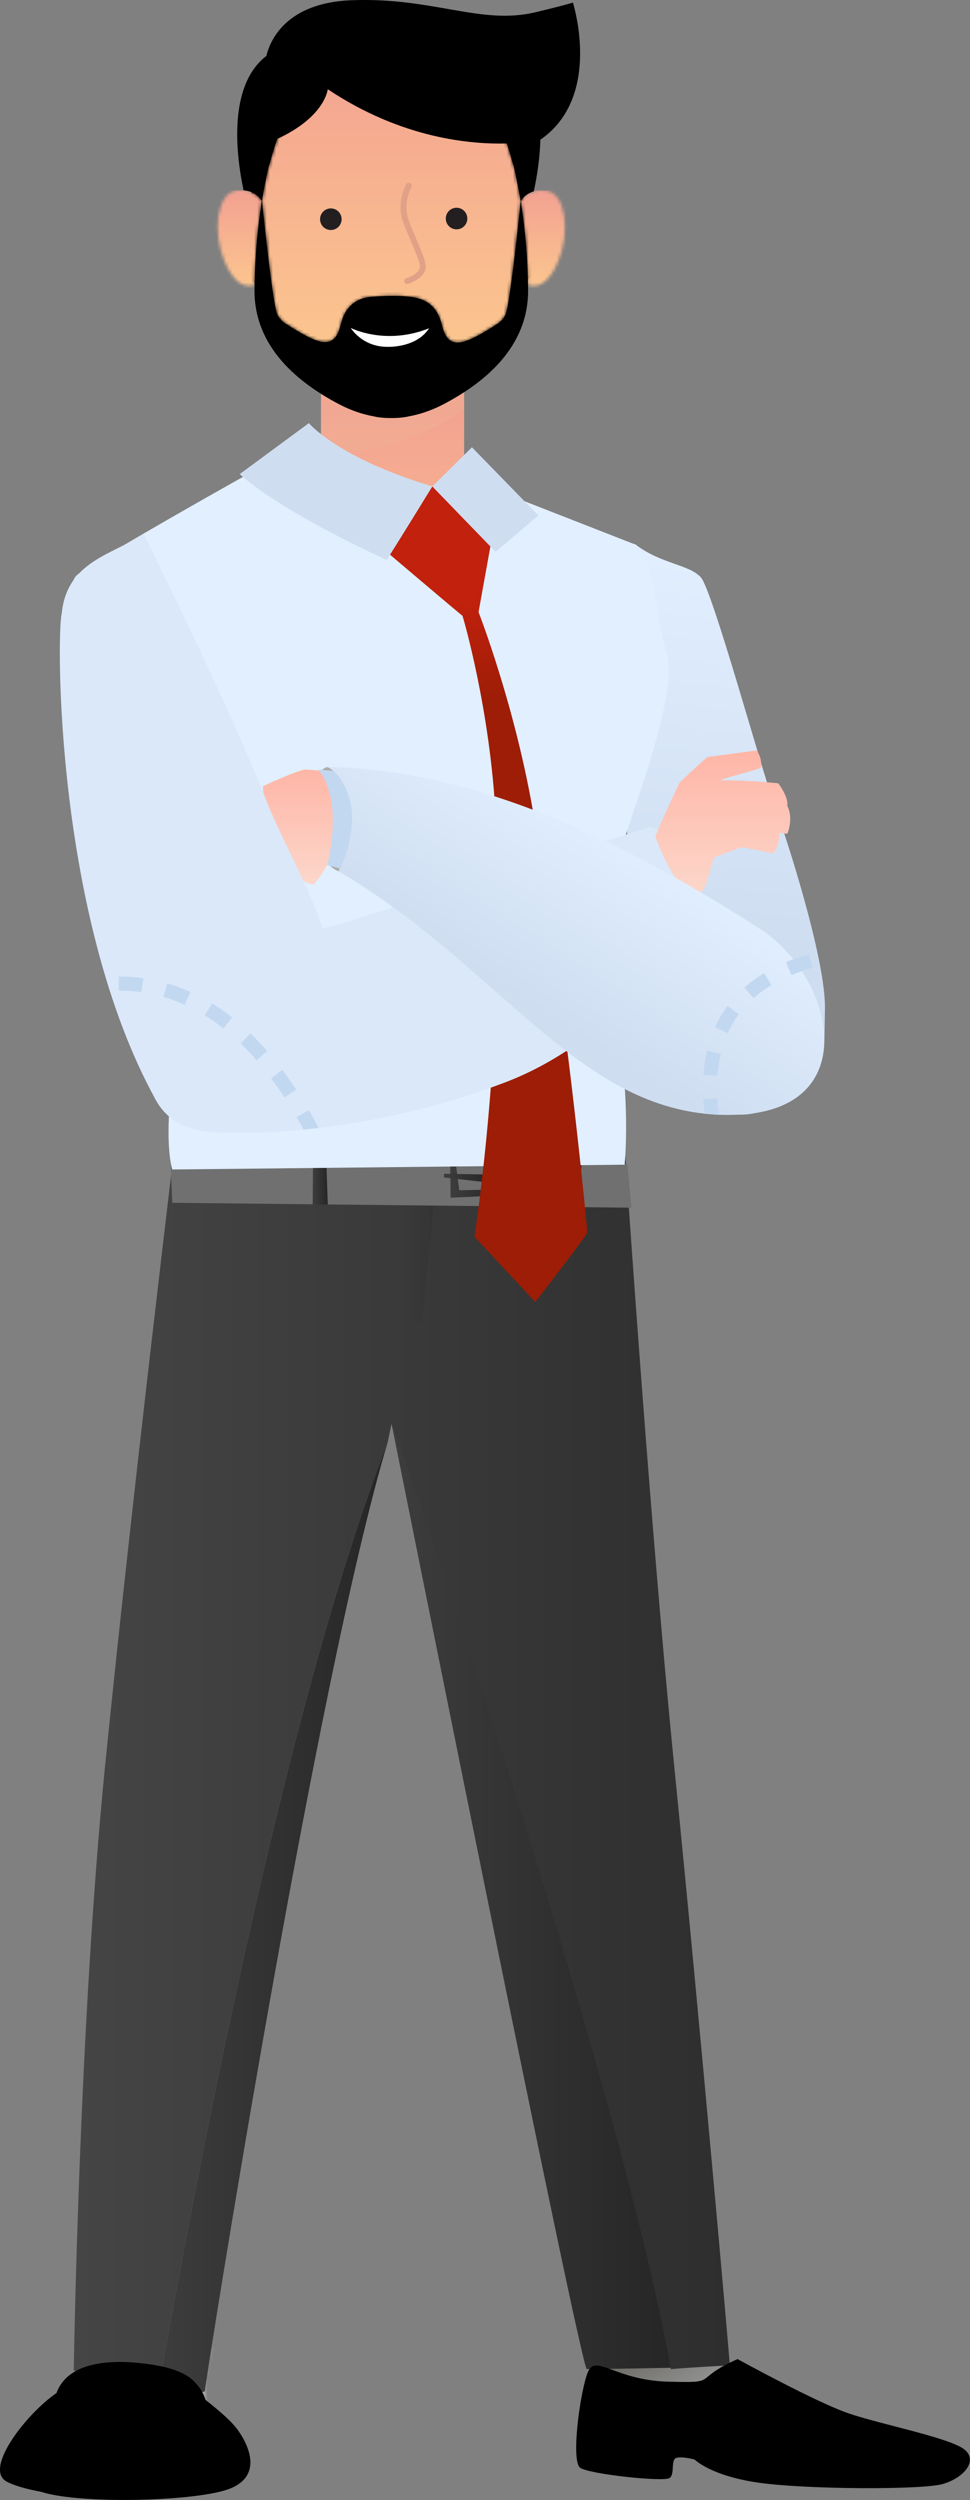 <svg width="311" height="801" viewBox="0 0 311 801" fill="none" xmlns="http://www.w3.org/2000/svg">
<rect x="0" y="0" width="311" height="801" fill="#808080" stroke="none"/>
<g clip-path="url(#clip0_2646_3041)">
<path d="M169.329 72.418L163.846 38.54L136.507 28.747L108.54 22.123L92.454 26.795L81.595 46.071L80.435 64.215V89.592L85.992 95.16L85.545 101.336L94.413 114.137L122.071 124.377C122.071 124.377 132.057 125.732 132.472 124.974C132.888 124.217 148.814 114.734 148.814 114.734L161.6 106.904L166.955 98.168L169.329 89.581L171.958 86.872L174.034 79.341L169.318 72.418H169.329Z" fill="black"/>
<path d="M160.258 165.05C160.258 165.05 148.814 161.775 148.814 155.887V125.646C146.664 127.054 144.481 128.302 142.352 129.433C138.2 131.62 134.367 132.793 131.078 133.401C131.078 133.401 128.959 133.988 125.446 133.956C121.944 133.988 119.825 133.412 119.825 133.412C116.525 132.804 112.692 131.63 108.54 129.444C106.688 128.473 104.804 127.385 102.919 126.201V155.898C102.919 161.786 91.486 165.061 91.486 165.061C90.431 165.253 89.644 165.733 89.058 166.415C86.823 168.997 87.546 174.618 89.058 180.122C90.836 186.619 93.689 192.912 93.987 193.734C95.02 196.55 111.351 227.782 127.235 225.553C143.108 223.324 157.661 189.115 160.173 180.197C161.025 177.189 161.44 174.853 161.6 173.061C162.675 169.904 162.452 167.13 160.258 165.071V165.05Z" fill="url(#paint0_linear_2646_3041)"/>
<g style="mix-blend-mode:multiply" opacity="0.25">
<path d="M131.067 131.044C131.067 131.044 128.949 131.684 125.436 131.652C121.922 131.684 119.804 131.055 119.804 131.055C116.504 130.383 112.671 129.081 108.519 126.66C106.667 125.572 104.782 124.377 102.898 123.065V143.898C118.494 146.372 134.261 140.719 148.793 131.396V122.457C146.642 124.004 144.46 125.401 142.32 126.66C138.168 129.081 134.336 130.383 131.046 131.044H131.067Z" fill="#ECB699"/>
</g>
<mask id="mask0_2646_3041" style="mask-type:luminance" maskUnits="userSpaceOnUse" x="166" y="61" width="16" height="31">
<path d="M171.149 61.314C168.701 61.996 167.498 63.639 166.944 64.386C166.987 64.589 167.008 64.802 167.04 65.015C168.573 74.541 169.169 83.821 169.297 91.267C171.863 92.259 175.695 91.491 178.921 83.811C182.945 74.2 181.338 62.039 175.216 61.143C174.609 61.058 174.045 61.015 173.523 61.015C172.629 61.015 171.841 61.133 171.16 61.325" fill="white"/>
</mask>
<g mask="url(#mask0_2646_3041)">
<path d="M182.945 61.005H166.944V92.259H182.945V61.005Z" fill="url(#paint1_linear_2646_3041)"/>
</g>
<mask id="mask1_2646_3041" style="mask-type:luminance" maskUnits="userSpaceOnUse" x="69" y="60" width="15" height="32">
<path d="M75.719 61.101C69.597 61.997 67.99 74.157 72.014 83.768C75.229 91.427 79.051 92.216 81.617 91.224C81.744 84.045 82.298 75.16 83.714 65.997C83.799 65.442 83.884 64.887 83.969 64.333C83.299 63.415 81.68 61.239 78.103 60.994C77.869 60.983 77.635 60.962 77.38 60.962C76.858 60.962 76.304 61.005 75.708 61.09" fill="white"/>
</mask>
<g mask="url(#mask1_2646_3041)">
<path d="M83.98 60.973H67.99V92.216H83.98V60.973Z" fill="url(#paint2_linear_2646_3041)"/>
</g>
<mask id="mask2_2646_3041" style="mask-type:luminance" maskUnits="userSpaceOnUse" x="84" y="13" width="83" height="97">
<path d="M118.771 13.889C117.824 14.049 116.876 14.241 115.918 14.497C99.96 18.667 91.262 34.497 86.62 51.938C85.918 53.815 85.183 57.943 85.183 57.943C84.736 60.034 84.353 62.135 84.001 64.205C85.375 77.368 87.6 97.166 88.835 100.526C89.154 101.411 89.931 102.339 90.985 103.278C94.413 105.561 99.183 108.483 102.249 109.315C107.486 110.723 108.562 106.755 109.498 103.214C110.435 99.662 112.852 95.704 118.899 95.128C119.399 95.085 119.878 95.053 120.347 95.022C120.453 95.011 120.538 95 120.634 94.99C124.009 94.734 132.068 94.413 135.656 96.152C139.126 97.635 140.734 100.622 141.468 103.352C142.405 106.905 143.48 110.873 148.708 109.454C151.784 108.611 156.554 105.689 159.982 103.416C161.046 102.478 161.813 101.55 162.132 100.664C163.367 97.315 165.581 77.645 166.955 64.493V64.461C166.955 64.461 166.955 64.407 166.944 64.375C166.593 62.231 166.199 60.077 165.731 57.922C165.731 57.922 165.007 53.804 164.304 51.916C160.29 36.886 153.275 23.084 141.202 16.875C141.106 16.822 141.021 16.769 140.925 16.715C140.744 16.63 140.563 16.534 140.372 16.449C136.38 14.475 132.536 13.782 130.333 13.547C128.714 13.334 127.139 13.248 125.659 13.248C122.998 13.248 120.624 13.537 118.76 13.867" fill="white"/>
</mask>
<g mask="url(#mask2_2646_3041)">
<path d="M166.965 13.27H84.001V110.883H166.965V13.27Z" fill="url(#paint3_linear_2646_3041)"/>
</g>
<path d="M83.714 65.997C82.298 75.16 81.744 84.045 81.617 91.224C81.595 91.757 81.595 92.28 81.595 92.792C81.414 111.385 95.861 122.724 108.551 129.433C112.703 131.631 116.535 132.804 119.825 133.391C119.825 133.391 121.944 133.977 125.457 133.935C128.959 133.967 131.078 133.401 131.078 133.401C134.378 132.793 138.211 131.62 142.363 129.433C155.042 122.734 169.499 111.395 169.318 92.792C169.318 92.291 169.308 91.779 169.297 91.256C169.169 83.811 168.573 74.541 167.04 65.005C167.008 64.823 166.987 64.653 166.955 64.471C165.581 77.624 163.367 97.315 162.132 100.664C161.802 101.55 161.036 102.478 159.971 103.416C156.543 105.699 151.774 108.622 148.697 109.454C143.47 110.873 142.384 106.904 141.458 103.363C140.734 100.622 139.116 97.645 135.645 96.163C132.047 94.424 123.998 94.744 120.613 95C120.517 95 120.432 95.011 120.325 95.022C119.857 95.053 119.378 95.085 118.878 95.128C112.841 95.704 110.425 99.672 109.477 103.214C108.54 106.755 107.465 110.734 102.227 109.315C99.161 108.483 94.392 105.56 90.964 103.278C89.899 102.339 89.133 101.411 88.813 100.526C87.578 97.165 85.353 77.368 83.98 64.205C83.98 64.247 83.969 64.29 83.959 64.333C83.874 64.887 83.788 65.442 83.703 65.997" fill="black"/>
<path d="M183.69 0.821C182.36 1.259 179.091 2.144 171.777 3.904C154.201 8.15 139.03 -0.917 112.724 0.075C91.539 0.875 86.546 13.152 85.396 17.921C76.89 24.459 75.602 36.929 76.166 46.988C76.517 53.271 77.603 58.615 78.103 60.994C81.68 61.25 83.299 63.415 83.959 64.333C84.321 62.199 84.715 60.066 85.162 57.943C85.162 57.943 85.886 53.826 86.599 51.948C87.27 49.42 88.036 46.945 88.888 44.513C104.314 37.398 105.08 28.588 105.08 28.588C128.991 44.556 151.295 46.263 162.494 45.975C163.144 47.937 163.75 49.932 164.293 51.959C164.996 53.836 165.72 57.954 165.72 57.954C166.178 60.108 166.572 62.263 166.934 64.407C167.487 63.65 168.69 62.007 171.139 61.325C171.65 58.956 172.959 52.727 173.225 45.516C173.225 45.271 173.247 45.015 173.257 44.769C192.26 31.638 184.638 4 183.69 0.821Z" fill="black"/>
<path d="M112.458 105.08C112.458 105.08 116.088 111.128 124.158 111.128C124.158 111.128 133.164 111.587 137.402 105.443L137.561 105.187C123.53 110.798 112.469 105.08 112.469 105.08" fill="white"/>
<path d="M130.535 90.968C130.12 90.968 129.747 90.691 129.63 90.275C129.492 89.773 129.79 89.261 130.29 89.133C131.44 88.824 134.123 87.576 134.602 85.869C134.932 84.696 133.271 80.845 131.812 77.453C130.908 75.341 129.971 73.165 129.225 71.085C126.979 64.781 130.152 59.234 130.29 58.999C130.556 58.551 131.12 58.402 131.568 58.669C132.015 58.925 132.164 59.501 131.908 59.949C131.876 60.002 129.044 64.994 130.993 70.466C131.717 72.493 132.632 74.637 133.526 76.717C135.624 81.581 136.88 84.653 136.39 86.381C135.634 89.08 132.079 90.584 130.769 90.936C130.684 90.957 130.609 90.968 130.524 90.968" fill="#E1A187"/>
<path d="M149.836 70.018C149.836 71.927 148.292 73.485 146.376 73.485C144.46 73.485 142.927 71.927 142.927 70.018C142.927 68.109 144.481 66.562 146.376 66.562C148.271 66.562 149.836 68.119 149.836 70.018Z" fill="#231F20"/>
<path d="M109.53 70.231C109.53 72.141 107.997 73.698 106.07 73.698C104.144 73.698 102.621 72.141 102.621 70.231C102.621 68.322 104.175 66.775 106.07 66.775C107.965 66.775 109.53 68.333 109.53 70.231Z" fill="#231F20"/>
</g>
<mask id="mask3_2646_3041" style="mask-type:luminance" maskUnits="userSpaceOnUse" x="190" y="745" width="45" height="29">
<path d="M195.475 745.285C196.446 745.391 197.438 745.496 198.44 745.496C203.873 745.496 209.243 746.309 214.666 746.351C217.145 746.372 219.614 746.351 222.072 746.024C222.779 745.929 223.444 745.728 224.172 745.792C224.066 747.998 226.176 750.995 227.337 752.821C228.645 754.847 231.515 759.713 234.469 759.976L234.627 773.876C231.209 773.676 227.78 773.676 224.341 773.686C220.057 773.697 215.774 773.718 211.533 773.306C206.532 772.821 201.795 771.459 197.195 769.654C193.587 768.251 191.825 767.1 191.287 763.628C190.369 757.581 191.318 751.132 191.783 745.085C192.036 745.063 192.289 745.063 192.542 745.063C193.523 745.063 194.505 745.169 195.475 745.275" fill="white"/>
</mask>
<g mask="url(#mask3_2646_3041)">
<path d="M223.557 725.902L177.9 752.271L201.432 793.045L247.089 766.676L223.557 725.902Z" fill="url(#paint4_linear_2646_3041)"/>
</g>
<mask id="mask4_2646_3041" style="mask-type:luminance" maskUnits="userSpaceOnUse" x="25" y="750" width="44" height="30">
<path d="M25.595 779.966C25.659 779.786 25.711 779.607 25.775 779.427H25.732C25.616 779.607 25.574 779.776 25.606 779.966M34.447 750.541C33.497 750.573 32.474 750.604 31.514 750.235C30.67 753.992 29.393 757.771 28.338 761.496C27.347 765.011 26.344 768.536 26.144 772.177C26.028 774.383 26.397 777.211 25.775 779.427L66.678 773.823C66.372 773.222 66.425 772.261 66.319 771.586C66.003 769.264 65.897 766.9 65.897 764.557C65.897 760.673 66.699 755.934 68.535 752.367C59.905 751.871 51.232 750.456 42.55 750.362C39.838 750.34 37.127 750.478 34.436 750.541" fill="white"/>
</mask>
<g mask="url(#mask4_2646_3041)">
<path d="M57.797 731.619L12.697 757.666L36.309 798.577L81.408 772.53L57.797 731.619Z" fill="url(#paint5_linear_2646_3041)"/>
</g>
<path d="M215.099 758.647C198.503 758.974 197.501 758.963 188.132 759.048C186.191 759.069 125.506 455.999 125.506 455.999C126.097 454.183 124.715 445.022 125.379 439.524C161.335 530.827 197.796 661.898 215.099 758.636V758.647Z" fill="url(#paint6_linear_2646_3041)"/>
<path d="M124.314 462.088C101.251 538.584 65.697 764.23 65.697 766.013C65.697 766.889 58.923 766.742 50.673 766.235C65.865 680.62 93.57 541.011 124.314 462.088Z" fill="url(#paint7_linear_2646_3041)"/>
<path d="M33.772 565.032C42.265 480.273 57.035 358.416 57.035 358.416C57.035 358.416 105.281 358.88 128.587 358.88C159.182 358.88 199.484 355.682 199.484 355.682C199.484 355.682 207.714 481.497 216.206 566.257C224.583 649.866 233.984 756.388 233.984 757.866C233.984 757.866 222.368 758.446 215.088 759.079C197.786 662.341 124.082 448.589 125.495 456.442C124.451 461.244 125.495 456.442 124.303 462.099C93.56 541.022 65.865 680.631 50.663 766.245C37.718 765.443 23.654 759.48 23.654 759.48C23.654 759.48 25.268 649.792 33.761 565.032H33.772Z" fill="url(#paint8_linear_2646_3041)"/>
<path style="mix-blend-mode:multiply" opacity="0.27" d="M140.086 376.073L135.233 423.914C135.233 423.914 117.984 422.416 132.554 380.168L140.086 376.073Z" fill="url(#paint9_linear_2646_3041)"/>
<path d="M54.714 373.519L55.231 385.381L202.428 386.954L201.183 372.917L54.714 373.519Z" fill="#707070"/>
<path d="M100.344 373.36H104.669L105.091 385.941H100.249L100.344 373.36Z" fill="url(#paint10_linear_2646_3041)"/>
<path d="M182.393 372.938L181.254 384.052H185.579L186.476 372.864L182.393 372.938Z" fill="url(#paint11_linear_2646_3041)"/>
<path d="M159.953 371.197H144.328L144.475 383.756L160.617 382.996V381.086L147.25 381.371L146.258 373.804L160.575 373.118L159.953 371.197Z" fill="url(#paint12_linear_2646_3041)"/>
<path d="M155.332 376.316L142.334 376.073V377.265L155.332 378.743C155.332 378.743 156.935 377.624 155.332 376.316Z" fill="url(#paint13_linear_2646_3041)"/>
<path d="M236.484 755.871C236.484 755.871 261.71 769.749 272.186 773.296C282.662 776.842 304.607 781.116 309.186 784.81C313.775 788.504 308.859 793.971 302.307 795.881C295.755 797.802 258.26 797.654 243.036 795.438C227.801 793.222 222.726 788.061 222.726 788.061C222.726 788.061 219.129 787.026 216.998 787.47C214.867 787.913 216.502 792.641 214.698 793.96C212.904 795.29 189.156 792.778 186.043 790.71C182.931 788.641 186.043 765.908 188.501 759.997C190.96 754.087 197.174 762.657 214.212 763.1C231.241 763.544 221.26 762.657 236.473 755.86" fill="black"/>
<path d="M18.115 766.731C18.231 766.435 18.326 766.14 18.474 765.834C22.135 757.654 33.476 755.29 48.827 757.654C57.162 758.931 60.907 761.412 62.595 763.417C63.988 764.842 65.169 766.615 65.908 768.926C68.651 771.153 73.419 774.889 75.878 778.098C79.359 782.657 84.592 792.873 73.947 797.285C63.903 801.443 25.933 802.52 13.167 798.393C8.219 797.464 4.315 796.325 2.079 795.079C-5.243 791.026 8.377 773.401 18.126 766.731" fill="black"/>
<path d="M203.884 174.543C211.796 180.622 221.017 180.875 224.72 185.002C228.424 189.118 244.318 247.153 247.99 257C251.661 266.847 264.901 307.437 264.49 323.5C264.078 339.563 265.961 347.45 245.336 355.598C224.72 363.746 208.863 338.416 204.538 308.959C200.212 279.503 196.066 168.538 203.873 174.543H203.884Z" fill="url(#paint14_linear_2646_3041)"/>
<path d="M171.895 168.664L138.631 155.852L82.567 158.511L168.973 267.514C168.973 267.514 174.565 192.664 171.895 168.664Z" fill="#F7F7F7"/>
<path d="M164.69 159.229C158.349 183.767 130.254 169.414 130.254 169.414L82.324 150.321C82.324 150.321 31.556 178.606 24.836 184.126C18.115 189.646 28.117 221.53 41.716 257.54C55.315 293.54 67.817 280.727 59.208 321.92C50.673 362.753 55.273 374.711 55.273 374.711L200.276 373.17C200.276 373.17 203.768 338.563 191.529 303.693C189.261 288.949 218.886 228.748 213.78 209.466C208.674 190.184 211.786 186.68 203.884 174.553L164.7 159.239L164.69 159.229Z" fill="#E1EFFF"/>
<path d="M138.62 155.841L157.231 175.071L153.432 196.116C153.432 196.116 165.513 227.039 171.326 262.553C182.498 330.796 188.301 394.289 188.301 394.838C188.301 395.672 171.621 417.181 171.621 417.181L152.114 396.242C152.114 396.242 162.295 332.115 158.94 262.29C157.262 227.408 148.326 197.287 148.273 197.287C148.105 197.287 123.987 176.823 123.987 176.823L138.63 155.852L138.62 155.841Z" fill="url(#paint15_linear_2646_3041)"/>
<path d="M104.891 245.741C104.891 245.741 97.537 247.778 99.31 262.268C101.082 276.759 108.52 279.165 108.52 279.165C108.52 279.165 118.258 272.084 115.483 260.084C112.709 248.084 104.901 245.751 104.901 245.751L104.891 245.741Z" fill="#ADADAD"/>
<path d="M105.07 247.208C105.07 247.208 100.175 246.669 98.097 246.564C96.018 246.458 84.297 251.894 84.297 251.894C84.297 251.894 84.814 280.231 100.586 283.461C102 281.857 103.773 279.155 104.923 277.16C107.222 276.959 108.109 276.411 108.109 276.411C108.109 276.411 114.671 256.896 105.081 247.197L105.07 247.208Z" fill="url(#paint16_linear_2646_3041)"/>
<path d="M45.99 171C36.684 177.691 21.49 179.5 19.803 196.485C18.136 202.406 17.497 293.826 49.99 352.5C80.111 367.328 105.186 346.543 107.55 330.511C111.611 302.986 93.676 277.508 85.658 257.139C72.797 224.474 45.99 171 45.99 171Z" fill="url(#paint17_linear_2646_3041)"/>
<path d="M224.72 289.741C224.72 289.741 224.71 268.917 208.325 264.928C190.49 271 125.477 290.652 112.49 295C91.875 301.902 58.438 301.24 50.99 322C41.294 349.039 52.066 360.949 65.939 362.469C80.731 364.094 120.21 362.68 161.894 346.827C203.578 330.975 224.71 289.741 224.71 289.741H224.72Z" fill="#DAE8FA"/>
<path d="M210.14 268.073C210.003 267.661 217.251 251.936 217.8 250.975C218.348 250.015 226.778 242.574 226.778 242.574L242.614 240.442C242.614 240.442 244.397 242.69 243.996 245.909C243.932 246.416 231.103 249.498 231.082 250.036C240.05 249.952 249.514 250.975 249.514 250.975C249.514 250.975 252.847 255.197 252.436 258.205C253.776 260.949 253.544 264.284 252.436 267.134L249.767 266.88C249.767 266.88 250.284 270.69 247.826 273.477C243.046 272.263 237.634 271.461 237.634 271.461C237.634 271.461 230.987 274.025 229.32 274.553C227.738 275.524 227.295 285.287 223.518 286.912C216.396 286.247 210.13 268.062 210.13 268.062L210.14 268.073Z" fill="url(#paint18_linear_2646_3041)"/>
<path d="M243.49 297.5C202.871 271.516 154.994 246.553 104.891 245.73C110.293 248.062 117.372 261.329 108.51 279.155C162.696 310.986 186.993 359.566 236.959 357.139C277.208 355.186 267.376 312.793 243.49 297.5Z" fill="url(#paint19_linear_2646_3041)"/>
<path d="M106.917 247.007L101.979 246.553C101.979 246.553 106.315 250.754 106.674 261.276C106.959 269.783 104.912 277.149 104.912 277.149L108.942 278.258C108.942 278.258 112.487 271.44 112.856 263.113C113.331 252.558 106.906 246.996 106.906 246.996L106.917 247.007Z" fill="#C2D8F0"/>
<path d="M138.62 155.841L158.919 176.812L172.613 165.16L151.312 143.313L138.62 155.841Z" fill="#CFDDF1"/>
<path d="M138.62 155.841C138.62 155.841 129.441 170.828 123.976 179.43C87.251 162.395 76.869 151.894 76.869 151.894L99.035 135.567C99.035 135.567 108.235 146.733 138.62 155.841Z" fill="#CFDDF1"/>
<path d="M95.121 357.951L99.004 355.682C100.217 357.751 100.871 358.954 102.169 361.402L97.316 361.93C96.05 359.534 96.292 359.967 95.111 357.951H95.121ZM86.924 345.497L90.521 342.796C92.02 344.79 93.507 346.922 94.953 349.128L91.197 351.598C89.804 349.466 88.359 347.418 86.924 345.497ZM77.175 334.363L80.298 331.123C82.113 332.875 83.917 334.774 85.658 336.759L82.271 339.714C80.615 337.814 78.906 336.02 77.186 334.352L77.175 334.363ZM65.644 325.329L67.997 321.497C70.17 322.838 72.333 324.347 74.422 325.983L71.636 329.519C69.685 327.978 67.67 326.574 65.644 325.329ZM52.403 319.408L53.659 315.091C56.159 315.819 58.639 316.738 61.055 317.814L59.208 321.92C56.982 320.917 54.693 320.073 52.403 319.408ZM38.076 317.36L38.097 312.864C40.745 312.864 43.383 313.065 45.957 313.434L45.324 317.888C42.961 317.55 40.524 317.381 38.087 317.371L38.076 317.36Z" fill="#C2D8F0"/>
<path d="M225.48 352.168L229.975 351.915C230.101 354.226 230.164 354.754 230.555 357.234L225.997 356.843C225.575 354.215 225.628 354.637 225.48 352.168ZM225.522 344.389C225.712 341.698 226.113 339.091 226.693 336.632L231.072 337.677C230.544 339.893 230.186 342.258 230.017 344.717L225.533 344.389H225.522ZM229.236 329.149C230.333 326.722 231.694 324.421 233.266 322.3L236.874 324.981C235.492 326.849 234.3 328.875 233.329 331.007L229.236 329.149ZM238.636 316.453C240.546 314.754 242.688 313.192 244.998 311.788L247.33 315.64C245.251 316.896 243.331 318.3 241.622 319.82L238.636 316.453ZM251.982 308.263C254.293 307.303 256.762 306.448 259.325 305.73L260.549 310.057C258.154 310.733 255.865 311.524 253.723 312.421L251.993 308.263H251.982Z" fill="#C2D8F0"/>
<defs>
<linearGradient id="paint0_linear_2646_3041" x1="124.933" y1="131.62" x2="124.933" y2="253.73" gradientUnits="userSpaceOnUse">
<stop stop-color="#F3A391"/>
<stop offset="1" stop-color="#FED08E"/>
</linearGradient>
<linearGradient id="paint1_linear_2646_3041" x1="174.945" y1="62.872" x2="174.945" y2="101.028" gradientUnits="userSpaceOnUse">
<stop stop-color="#F3A391"/>
<stop offset="1" stop-color="#FED08E"/>
</linearGradient>
<linearGradient id="paint2_linear_2646_3041" x1="75.985" y1="62.839" x2="75.985" y2="100.982" gradientUnits="userSpaceOnUse">
<stop stop-color="#F3A391"/>
<stop offset="1" stop-color="#FED08E"/>
</linearGradient>
<linearGradient id="paint3_linear_2646_3041" x1="125.483" y1="19.099" x2="125.483" y2="138.271" gradientUnits="userSpaceOnUse">
<stop stop-color="#F3A391"/>
<stop offset="1" stop-color="#FED08E"/>
</linearGradient>
<linearGradient id="paint4_linear_2646_3041" x1="200.718" y1="742.421" x2="223.884" y2="782.531" gradientUnits="userSpaceOnUse">
<stop stop-color="#5E5B55"/>
<stop offset="0.23" stop-color="#6C6A66"/>
<stop offset="0.69" stop-color="#939493"/>
<stop offset="0.92" stop-color="#A9ABAC"/>
<stop offset="1" stop-color="#A9ABAC"/>
</linearGradient>
<linearGradient id="paint5_linear_2646_3041" x1="37.031" y1="744.648" x2="56.038" y2="777.557" gradientUnits="userSpaceOnUse">
<stop stop-color="#5E5B55"/>
<stop offset="0.23" stop-color="#6C6A66"/>
<stop offset="0.69" stop-color="#939493"/>
<stop offset="0.92" stop-color="#A9ABAC"/>
<stop offset="1" stop-color="#A9ABAC"/>
</linearGradient>
<linearGradient id="paint6_linear_2646_3041" x1="125.19" y1="599.291" x2="215.099" y2="599.291" gradientUnits="userSpaceOnUse">
<stop stop-color="#3D3D3D"/>
<stop offset="1" stop-color="#262626"/>
</linearGradient>
<linearGradient id="paint7_linear_2646_3041" x1="50.673" y1="614.362" x2="124.314" y2="614.362" gradientUnits="userSpaceOnUse">
<stop stop-color="#3D3D3D"/>
<stop offset="1" stop-color="#262626"/>
</linearGradient>
<linearGradient id="paint8_linear_2646_3041" x1="23.665" y1="560.958" x2="233.994" y2="560.958" gradientUnits="userSpaceOnUse">
<stop stop-color="#454545"/>
<stop offset="1" stop-color="#2E2E2E"/>
</linearGradient>
<linearGradient id="paint9_linear_2646_3041" x1="126.698" y1="399.988" x2="140.086" y2="399.988" gradientUnits="userSpaceOnUse">
<stop stop-color="#3D3D3D"/>
<stop offset="1" stop-color="#262626"/>
</linearGradient>
<linearGradient id="paint10_linear_2646_3041" x1="100.249" y1="379.651" x2="105.091" y2="379.651" gradientUnits="userSpaceOnUse">
<stop stop-color="#3D3D3D"/>
<stop offset="1" stop-color="#262626"/>
</linearGradient>
<linearGradient id="paint11_linear_2646_3041" x1="181.254" y1="378.458" x2="186.476" y2="378.458" gradientUnits="userSpaceOnUse">
<stop stop-color="#3D3D3D"/>
<stop offset="1" stop-color="#262626"/>
</linearGradient>
<linearGradient id="paint12_linear_2646_3041" x1="144.328" y1="377.476" x2="160.617" y2="377.476" gradientUnits="userSpaceOnUse">
<stop stop-color="#3D3D3D"/>
<stop offset="1" stop-color="#262626"/>
</linearGradient>
<linearGradient id="paint13_linear_2646_3041" x1="142.334" y1="377.403" x2="156.049" y2="377.403" gradientUnits="userSpaceOnUse">
<stop stop-color="#3D3D3D"/>
<stop offset="1" stop-color="#262626"/>
</linearGradient>
<linearGradient id="paint14_linear_2646_3041" x1="236.506" y1="174.308" x2="221.99" y2="301" gradientUnits="userSpaceOnUse">
<stop stop-color="#E1EFFF"/>
<stop offset="1" stop-color="#CFDDF1"/>
</linearGradient>
<linearGradient id="paint15_linear_2646_3041" x1="122.109" y1="161.857" x2="139.982" y2="229.769" gradientUnits="userSpaceOnUse">
<stop stop-color="#C1210D"/>
<stop offset="0.52" stop-color="#C1210D"/>
<stop offset="1" stop-color="#9D1D06"/>
</linearGradient>
<linearGradient id="paint16_linear_2646_3041" x1="97.298" y1="238.458" x2="97.298" y2="283.461" gradientUnits="userSpaceOnUse">
<stop stop-color="#FFAE9E"/>
<stop offset="1" stop-color="#FCD7CB"/>
</linearGradient>
<linearGradient id="paint17_linear_2646_3041" x1="90.99" y1="223" x2="53.99" y2="342" gradientUnits="userSpaceOnUse">
<stop stop-color="#DAE8FA"/>
<stop offset="1" stop-color="#DAE8FA"/>
</linearGradient>
<linearGradient id="paint18_linear_2646_3041" x1="231.743" y1="230.237" x2="231.743" y2="286.912" gradientUnits="userSpaceOnUse">
<stop stop-color="#FFAE9E"/>
<stop offset="1" stop-color="#FCD7CB"/>
</linearGradient>
<linearGradient id="paint19_linear_2646_3041" x1="236.99" y1="288.5" x2="202.49" y2="342.5" gradientUnits="userSpaceOnUse">
<stop stop-color="#E1EFFF"/>
<stop offset="1" stop-color="#CFDDF1"/>
</linearGradient>
<clipPath id="clip0_2646_3041">
<rect width="118" height="225.649" fill="white" transform="translate(67.99)"/>
</clipPath>
</defs>
</svg>
